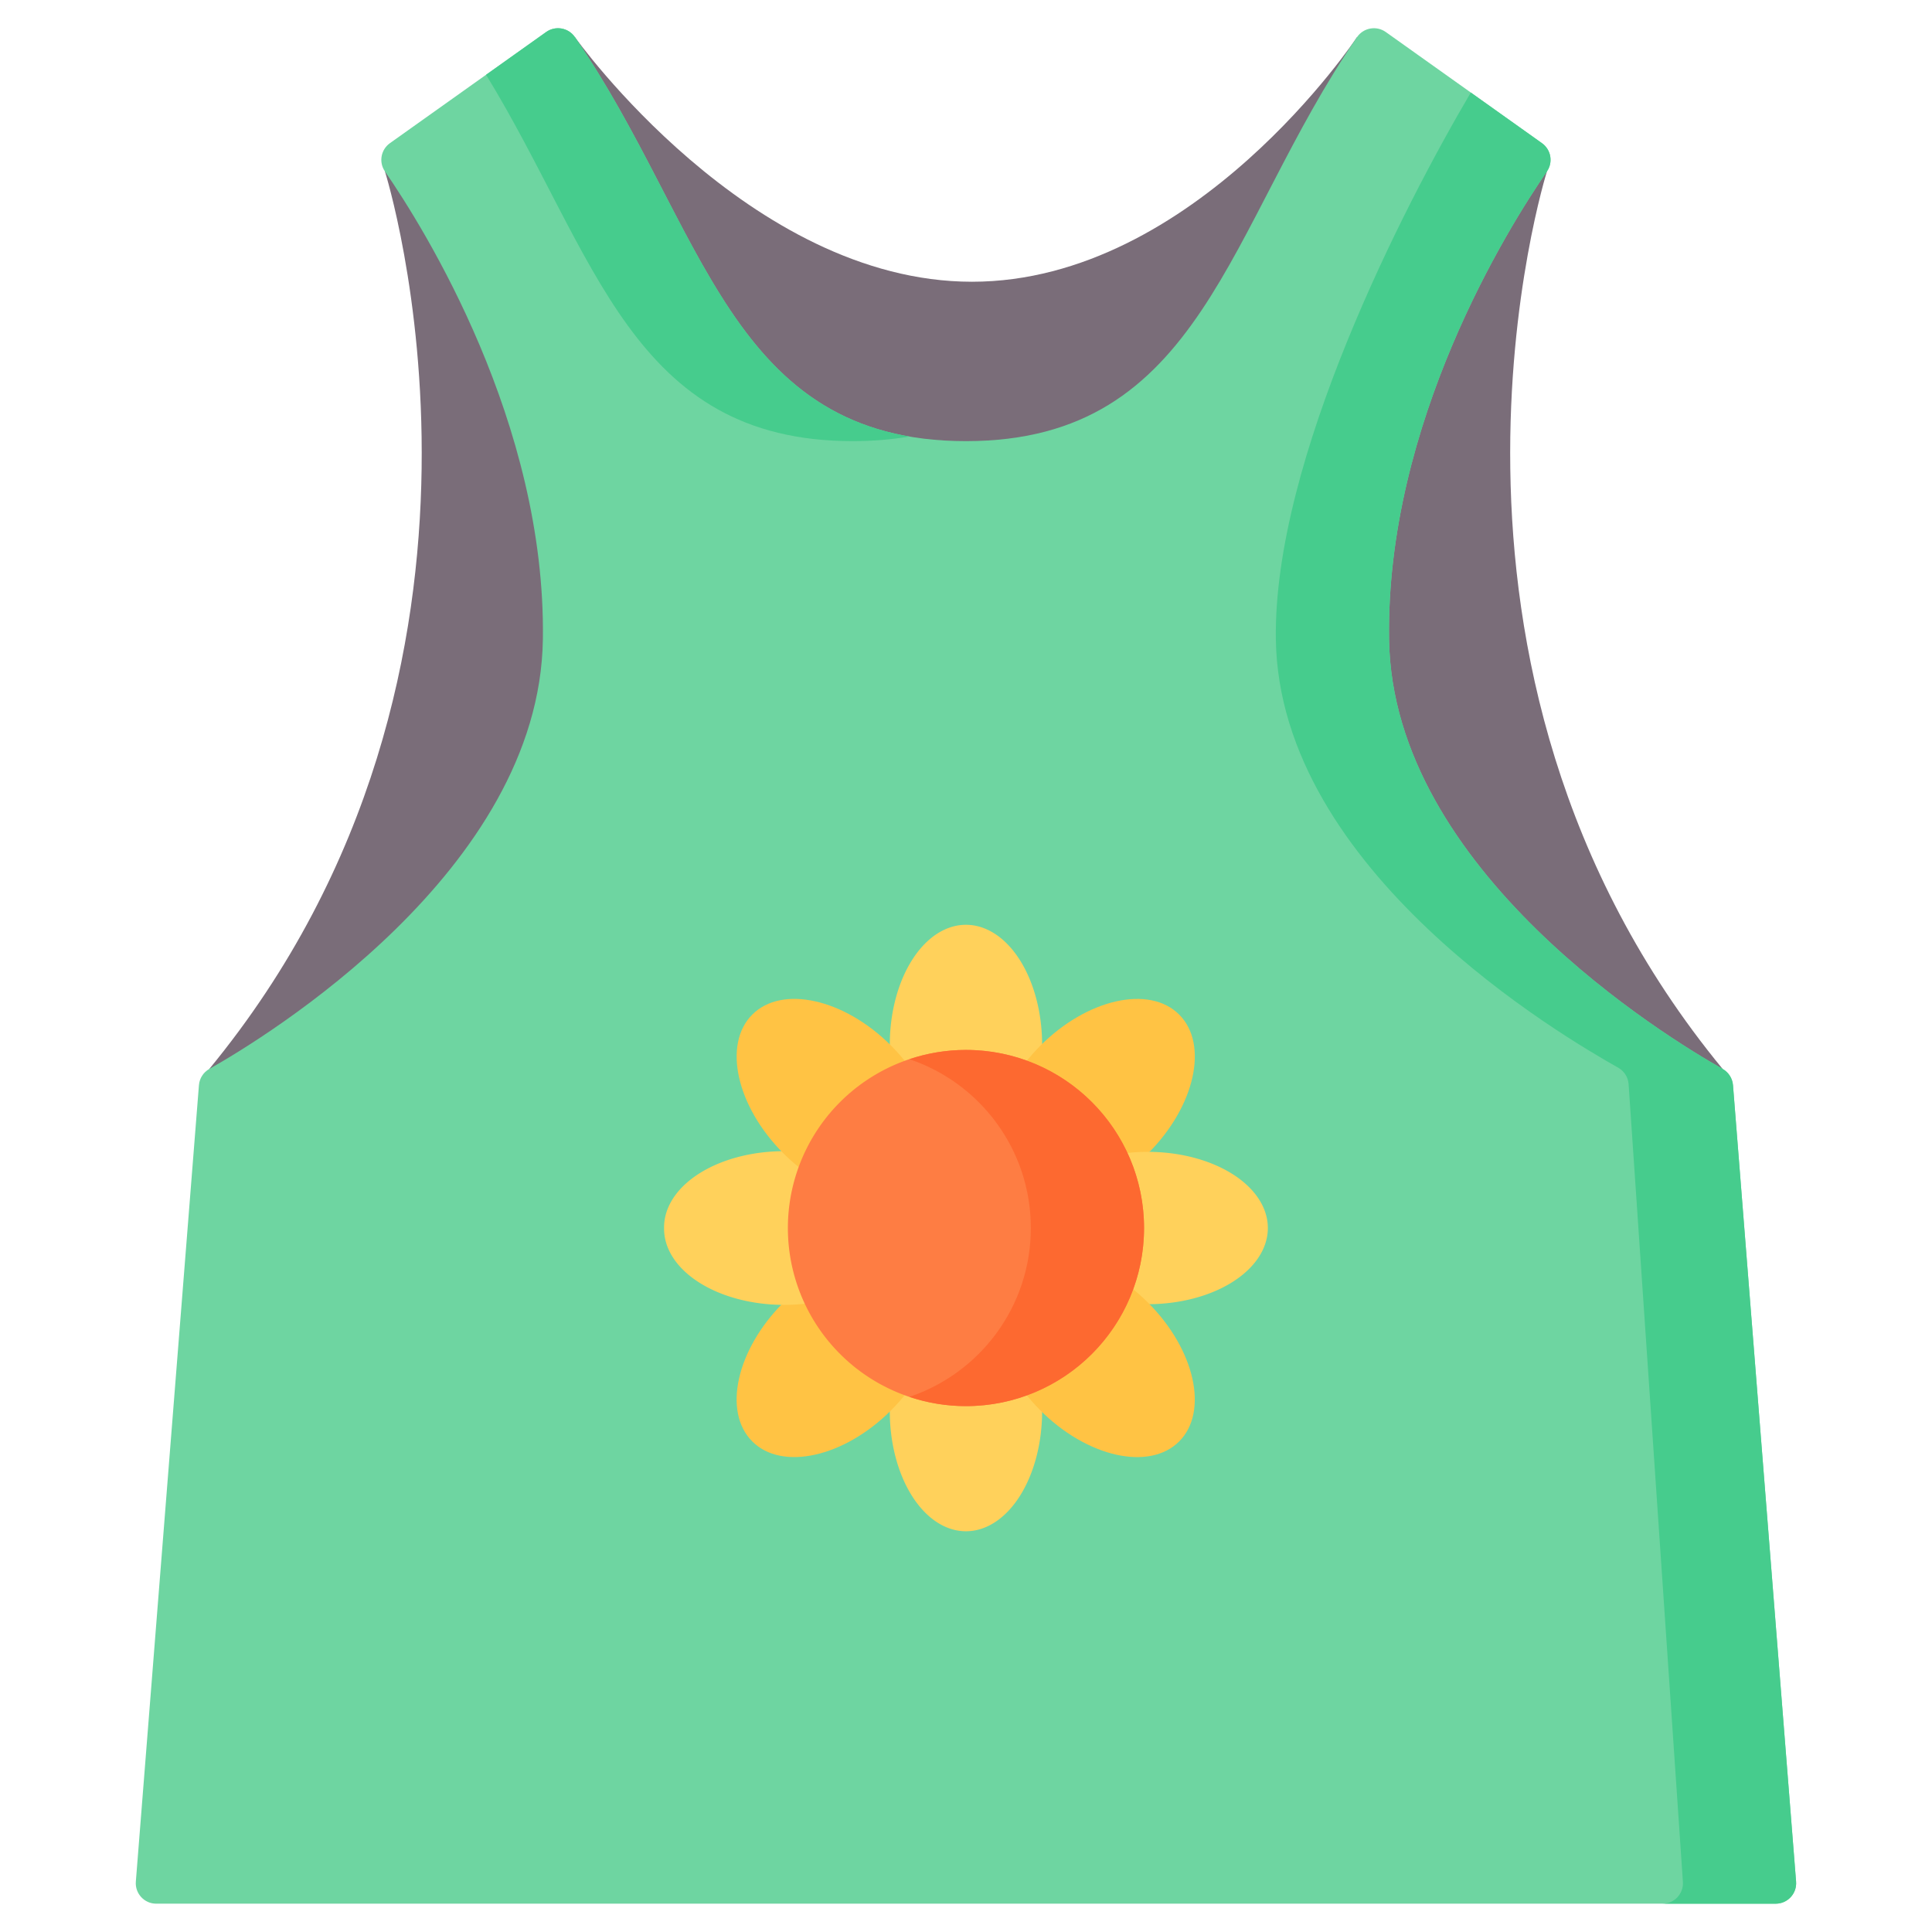 <svg xmlns="http://www.w3.org/2000/svg" viewBox="0.0 0.0 200.0 200.0" height="200.0px" width="200.0px"><path fill="#7a6d79" fill-opacity="1.0"  filling="0" d="M39.848 17.742 L59.516 3.844 C59.516 3.844 77.525 29.166 100.62 29.166 C123.715 29.166 140.477 3.844 140.477 3.844 L160.14 17.742 C160.14 17.742 143.957 68.883 178.325 110.655 C175.698 136.019 148.138 143.703 99.996 143.703 C44.783 143.703 19.721 140.751 21.668 110.655 C56.035 68.884 39.848 17.742 39.848 17.742 Z"></path>
<path fill="#6ed5a1" fill-opacity="1.0"  filling="0" d="M183.82 197.069 L16.172 197.069 C14.938 197.069 13.965 196.016 14.062 194.784 L20.594 112.336 C20.65 111.632 21.053 111.003 21.668 110.656 C27.361 107.442 55.845 90.175 56.198 66.191 C56.528 43.766 43.871 23.582 39.847 17.742 C39.192 16.79 39.425 15.489 40.367 14.819 L56.538 3.314 C57.503 2.627 58.846 2.867 59.516 3.845 C73.021 23.539 75.456 45.666 99.994 45.666 C124.531 45.666 126.972 23.539 140.477 3.844 C141.147 2.867 142.489 2.627 143.455 3.314 L159.621 14.819 C160.562 15.489 160.796 16.79 160.14 17.742 C156.116 23.581 143.461 43.765 143.795 66.191 C144.148 90.175 172.632 107.442 178.325 110.655 C178.94 111.002 179.343 111.631 179.399 112.335 L185.93 194.784 C186.028 196.016 185.055 197.069 183.82 197.069 Z"></path>
<path fill="#46cc8d" fill-opacity="1.0"  filling="0" d="M185.93 194.784 L179.399 112.336 C179.343 111.632 178.939 111.003 178.325 110.656 C172.632 107.442 144.148 90.175 143.795 66.191 C143.46 43.765 156.116 23.581 160.14 17.742 C160.796 16.79 160.562 15.489 159.621 14.819 L152.257 9.579 C145.342 21.314 131.798 47.58 132.076 66.191 C132.429 90.175 161.824 107.314 167.517 110.528 C168.132 110.875 168.535 111.504 168.591 112.207 L174.212 194.785 C174.309 196.016 173.337 197.07 172.102 197.07 L183.821 197.07 C185.055 197.069 186.028 196.016 185.93 194.784 Z"></path>
<path fill="#46cc8d" fill-opacity="1.0"  filling="0" d="M88.275 45.666 C90.386 45.666 92.329 45.498 94.134 45.186 C74.959 41.873 71.859 21.845 59.516 3.844 C58.846 2.867 57.503 2.627 56.538 3.313 L50.317 7.74 C61.714 26.344 65.345 45.666 88.275 45.666 Z"></path>
<path fill="#ffd15b" fill-opacity="1.0"  filling="0" d="M107.88 108.305 A7.885 12.431 0.0 1 1 92.111 108.305 A7.885 12.431 0.0 1 1 107.88 108.305 Z"></path>
<path fill="#ffd15b" fill-opacity="1.0"  filling="0" d="M107.88 145.945 A7.885 12.431 0.0 1 1 92.111 145.945 A7.885 12.431 0.0 1 1 107.88 145.945 Z"></path>
<path fill="#ffc344" fill-opacity="1.0"  filling="0" d="M122.068 105.029 C125.147 108.108 123.708 114.538 118.854 119.392 C114 124.246 107.569 125.685 104.491 122.606 C101.412 119.528 102.851 113.097 107.705 108.243 C112.559 103.389 118.989 101.95 122.068 105.029 Z"></path>
<path fill="#ffc344" fill-opacity="1.0"  filling="0" d="M95.452 131.639 C98.531 134.718 97.092 141.148 92.238 146.002 C87.384 150.856 80.954 152.295 77.875 149.216 C74.796 146.138 76.235 139.707 81.089 134.853 C85.943 129.999 92.374 128.56 95.452 131.639 Z"></path>
<path fill="#ffd15b" fill-opacity="1.0"  filling="0" d="M131.247 127.125 A12.431 7.885 0.0 1 1 106.385 127.125 A12.431 7.885 0.0 1 1 131.247 127.125 Z"></path>
<path fill="#ffd15b" fill-opacity="1.0"  filling="0" d="M93.606 127.125 A12.431 7.885 0.0 1 1 68.745 127.125 A12.431 7.885 0.0 1 1 93.606 127.125 Z"></path>
<path fill="#ffc344" fill-opacity="1.0"  filling="0" d="M118.851 134.856 C123.705 139.71 125.144 146.14 122.065 149.219 C118.987 152.298 112.556 150.859 107.702 146.005 C102.848 141.151 101.409 134.72 104.488 131.642 C107.567 128.563 113.997 130.002 118.851 134.856 Z"></path>
<path fill="#ffc344" fill-opacity="1.0"  filling="0" d="M92.241 108.24 C97.095 113.094 98.534 119.525 95.455 122.604 C92.376 125.682 85.946 124.243 81.092 119.389 C76.238 114.535 74.799 108.105 77.878 105.026 C80.956 101.947 87.387 103.386 92.241 108.24 Z"></path>
<path fill="#fe7d43" fill-opacity="1.0"  filling="0" d="M118.431 127.125 A18.435 18.435 0.0 1 1 81.561 127.125 A18.435 18.435 0.0 1 1 118.431 127.125 Z"></path>
<path fill="#fd6930" fill-opacity="1.0"  filling="0" d="M99.996 108.69 C97.946 108.69 95.978 109.03 94.136 109.647 C101.444 112.096 106.712 118.993 106.712 127.125 C106.712 135.257 101.444 142.155 94.136 144.604 C95.978 145.221 97.946 145.56 99.996 145.56 C110.177 145.56 118.431 137.306 118.431 127.125 C118.431 116.944 110.177 108.69 99.996 108.69 Z"></path>
<path fill="" fill-opacity="1.0"  filling="0" d="M188.851 194.553 L182.319 112.106 C182.205 110.662 181.479 109.355 180.343 108.491 C156.868 80.756 156.399 41.469 162.847 18.916 C164.016 16.716 163.395 13.911 161.319 12.434 L145.154 0.929 C143.03 -0.65 139.785 -0.157 138.225 1.974 C138.198 2.006 138.174 2.041 138.148 2.075 C114.025 34.936 86.273 33.266 61.834 2.061 C60.295 -0.138 56.995 -0.676 54.839 0.929 C54.839 0.929 38.669 12.434 38.669 12.434 C36.592 13.912 35.97 16.719 37.141 18.918 C43.587 41.592 43.139 80.644 19.649 108.491 C18.514 109.355 17.787 110.662 17.673 112.105 L11.141 194.553 C11.03 195.953 11.514 197.347 12.466 198.378 C13.418 199.408 14.769 199.999 16.172 199.999 L45.964 199.999 C47.582 199.999 48.894 198.687 48.894 197.069 C48.894 195.451 47.582 194.14 45.964 194.14 L17.052 194.14 L23.48 112.996 C65.758 88.362 67.959 56.68 42.714 16.747 L57.561 6.183 C69.717 23.61 73.094 48.535 99.993 48.597 C105.351 48.597 109.943 47.631 114.031 45.644 C115.486 44.937 116.092 43.184 115.385 41.728 C114.677 40.273 112.925 39.668 111.47 40.374 C108.198 41.964 104.444 42.737 99.993 42.737 C84.988 42.737 79.364 33.944 72.79 21.389 C90.736 35.054 108.774 35.828 126.684 22.368 C124.745 26.027 122.805 29.443 120.635 32.358 C119.668 33.656 119.937 35.491 121.235 36.458 C122.532 37.424 124.368 37.156 125.334 35.858 C131.858 26.949 135.934 15.713 142.431 6.184 L157.274 16.747 C131.906 56.869 134.411 88.461 176.512 112.996 L182.94 194.14 L59.918 194.14 C58.3 194.14 56.988 195.451 56.988 197.069 C56.988 198.687 58.3 199.999 59.918 199.999 L183.82 199.999 C186.675 200.06 189.141 197.4 188.851 194.553 Z M33.079 99.305 C46.377 74.812 47.589 56.031 45.959 34.623 C57.408 60.885 57.02 80.36 33.079 99.305 Z M146.724 66.149 C146.549 54.409 150.123 43.25 154.03 34.621 C152.4 56.021 153.616 74.821 166.914 99.305 C157.588 91.748 146.929 80.087 146.724 66.149 Z"></path>
<path fill="" fill-opacity="1.0"  filling="0" d="M65.816 127.128 C65.816 131.799 69.822 135.688 75.6 137.229 C68.676 149.376 78.745 158.118 89.891 151.52 C93.31 164.514 106.684 164.509 110.098 151.519 C121.256 158.123 131.313 149.366 124.392 137.229 C137.388 133.81 137.372 120.434 124.385 117.022 C131.13 105.389 121.722 95.994 110.099 102.738 C106.683 89.74 93.305 89.749 89.891 102.737 C78.261 95.992 68.865 105.397 75.607 117.022 C69.826 118.562 65.816 122.453 65.816 127.128 Z M99.996 111.621 C108.545 111.621 115.501 118.577 115.501 127.126 C114.722 147.668 85.267 147.662 84.49 127.126 C84.49 118.576 91.446 111.621 99.996 111.621 Z M79.97 147.152 C78.559 145.742 79.076 141.978 81.871 138.419 C83.599 141.182 85.94 143.523 88.704 145.25 C85.144 148.043 81.376 148.558 79.97 147.152 Z M99.996 155.449 C97.951 155.449 95.695 152.345 95.158 147.932 C98.247 148.672 101.742 148.672 104.83 147.932 C104.294 152.345 102.04 155.449 99.996 155.449 Z M120.022 147.152 C118.616 148.558 114.847 148.043 111.289 145.25 C114.052 143.522 116.393 141.182 118.121 138.419 C120.916 141.978 121.432 145.742 120.022 147.152 Z M128.318 127.128 C128.318 129.172 125.215 131.426 120.802 131.962 C121.542 128.874 121.542 125.379 120.802 122.29 C125.214 122.826 128.318 125.083 128.318 127.128 Z M120.022 107.1 C121.437 108.516 120.953 112.246 118.123 115.838 C116.394 113.071 114.051 110.728 111.285 108.999 C114.877 106.169 118.605 105.683 120.022 107.1 Z M99.996 98.807 C102.04 98.807 104.294 101.909 104.831 106.32 C101.742 105.58 98.247 105.58 95.159 106.32 C95.696 101.909 97.952 98.807 99.996 98.807 Z M79.97 107.1 C81.386 105.683 85.115 106.169 88.707 108.999 C85.941 110.728 83.597 113.071 81.869 115.838 C79.039 112.246 78.555 108.515 79.97 107.1 Z M79.19 122.29 C78.45 125.378 78.45 128.874 79.19 131.962 C74.778 131.426 71.675 129.171 71.675 127.128 C71.675 125.083 74.778 122.826 79.19 122.29 Z"></path></svg>